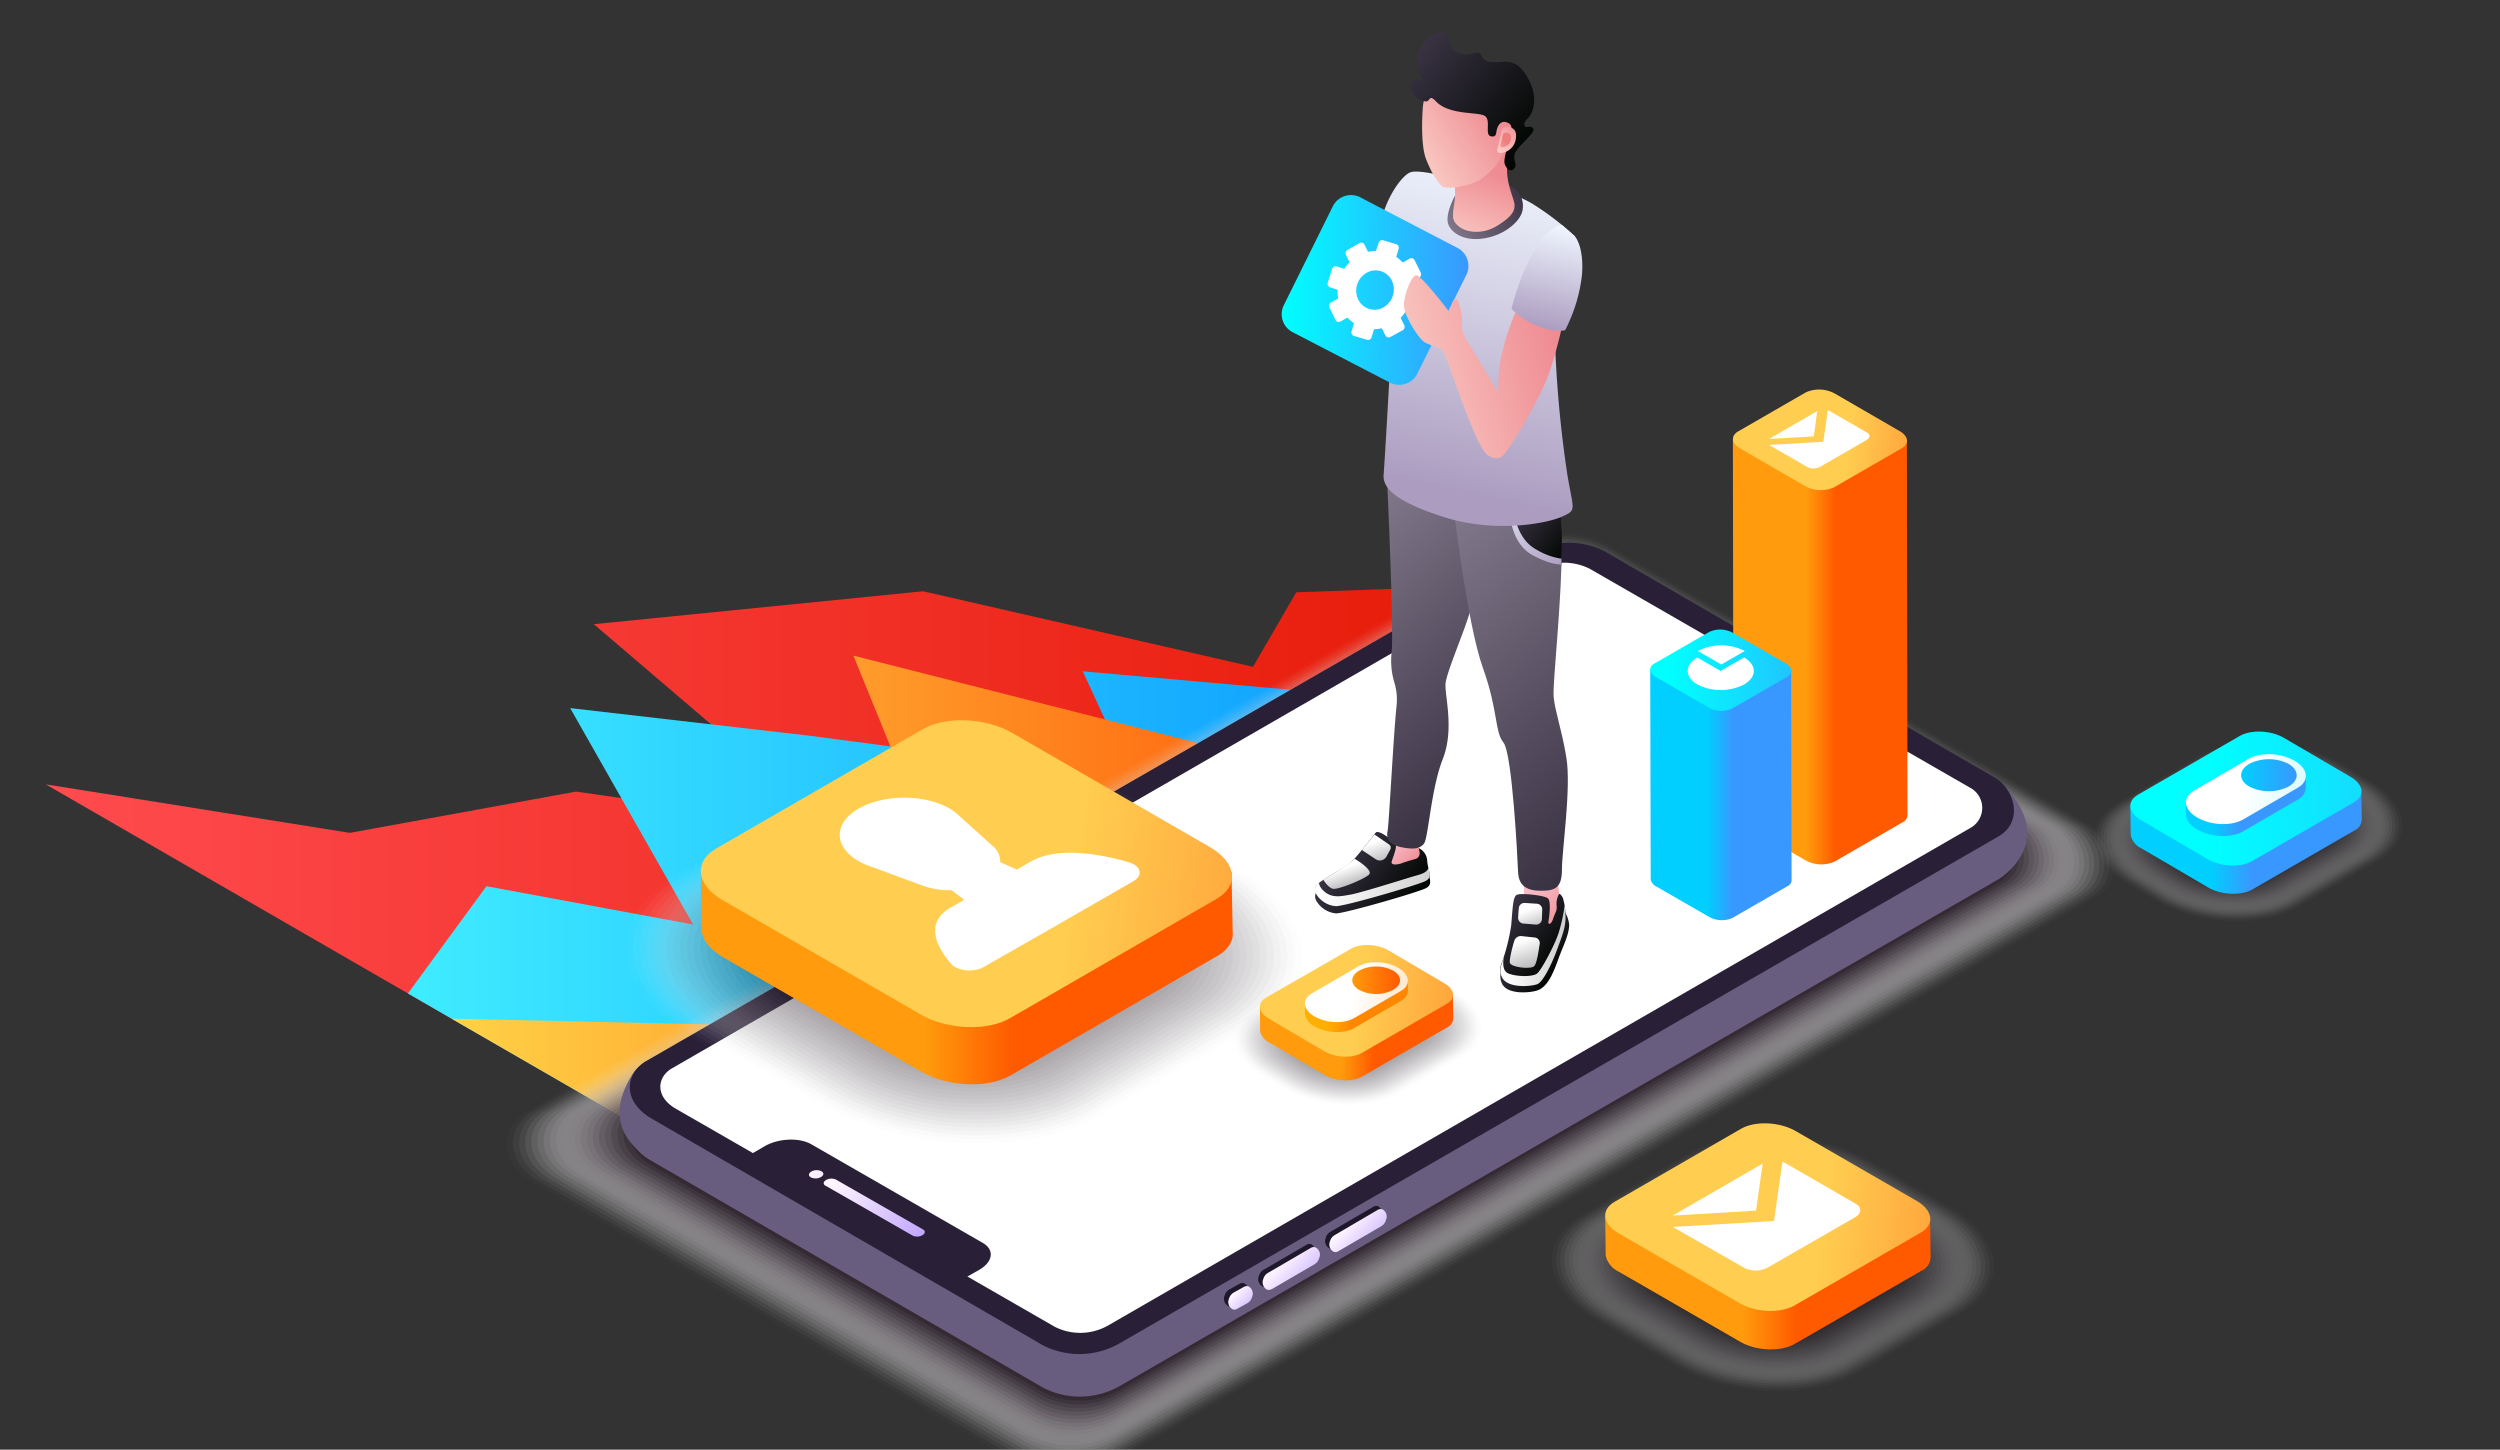 <svg xmlns="http://www.w3.org/2000/svg" xmlns:xlink="http://www.w3.org/1999/xlink" viewBox="0 0 532.35 308.69"><rect x="0" y="0" width="532.35" height="308.69" fill="#333333" stroke="none"/><defs><linearGradient id="linear-gradient" x1="299.26" y1="259.94" x2="295.01" y2="252.44" gradientUnits="userSpaceOnUse"><stop offset="0" stop-color="#fff"/><stop offset="1"/></linearGradient><linearGradient id="linear-gradient-2" x1="208.8" y1="289.01" x2="213.98" y2="280.09" xlink:href="#linear-gradient"/><linearGradient id="linear-gradient-3" x1="357.04" y1="79.95" x2="304.7" y2="85.73" xlink:href="#linear-gradient"/><linearGradient id="linear-gradient-4" x1="9.75" y1="183.2" x2="347.89" y2="183.2" gradientUnits="userSpaceOnUse"><stop offset="0" stop-color="#ff4b4f"/><stop offset="1" stop-color="#e41600"/></linearGradient><linearGradient id="linear-gradient-5" x1="86.87" y1="183.2" x2="347.89" y2="183.2" gradientUnits="userSpaceOnUse"><stop offset="0" stop-color="#3fecff"/><stop offset="1" stop-color="#0089ff"/></linearGradient><linearGradient id="linear-gradient-6" x1="67.36" y1="183.2" x2="319.07" y2="183.2" gradientUnits="userSpaceOnUse"><stop offset="0" stop-color="#ffe44f"/><stop offset="1" stop-color="#ff4700"/></linearGradient><linearGradient id="linear-gradient-7" x1="308.82" y1="254.71" x2="305.67" y2="249.15" gradientUnits="userSpaceOnUse"><stop offset="0" stop-color="#150020"/><stop offset="1" stop-color="#c0abff"/></linearGradient><linearGradient id="linear-gradient-8" x1="227.66" y1="299.87" x2="232.83" y2="290.99" xlink:href="#linear-gradient-7"/><linearGradient id="linear-gradient-9" x1="201.49" y1="268.77" x2="171.91" y2="248.79" gradientUnits="userSpaceOnUse"><stop offset="0" stop-color="#9c74ff"/><stop offset="1" stop-color="#fff6ff"/></linearGradient><linearGradient id="linear-gradient-10" x1="207.27" y1="271.4" x2="177.69" y2="251.42" xlink:href="#linear-gradient-9"/><linearGradient id="linear-gradient-11" x1="285.89" y1="281.01" x2="274.16" y2="270.26" gradientTransform="rotate(.81 417.965 186.623)" xlink:href="#linear-gradient-9"/><linearGradient id="linear-gradient-12" x1="300.01" y1="272.71" x2="288.29" y2="261.96" gradientTransform="rotate(.81 417.965 186.623)" xlink:href="#linear-gradient-9"/><linearGradient id="linear-gradient-13" x1="271.63" y1="284.14" x2="264.22" y2="277.35" gradientTransform="rotate(.81 417.965 186.623)" xlink:href="#linear-gradient-9"/><linearGradient id="linear-gradient-14" x1="300.16" y1="185.32" x2="294.73" y2="179.55" gradientUnits="userSpaceOnUse"><stop offset="0" stop-color="#ef8c93"/><stop offset="1" stop-color="#f9c7d2"/></linearGradient><linearGradient id="linear-gradient-15" x1="286.04" y1="181.35" x2="299.98" y2="192.41" gradientUnits="userSpaceOnUse"><stop offset="0" stop-color="#393243"/><stop offset="1" stop-color="#000500"/></linearGradient><linearGradient id="linear-gradient-16" x1="285.24" y1="183.66" x2="299.34" y2="194.85" xlink:href="#linear-gradient-15"/><linearGradient id="linear-gradient-17" x1="294.5" y1="184.63" x2="292.62" y2="179.28" gradientUnits="userSpaceOnUse"><stop offset="0" stop-color="#acacaf"/><stop offset="1" stop-color="#fff"/></linearGradient><linearGradient id="linear-gradient-18" x1="287.76" y1="189.42" x2="286.15" y2="184.84" xlink:href="#linear-gradient-17"/><linearGradient id="linear-gradient-19" x1="316.95" y1="197.57" x2="284.4" y2="185.17" xlink:href="#linear-gradient-17"/><linearGradient id="linear-gradient-20" x1="333.7" y1="197.64" x2="324.04" y2="187.35" xlink:href="#linear-gradient-14"/><linearGradient id="linear-gradient-21" x1="319.81" y1="194.5" x2="331.93" y2="204.12" xlink:href="#linear-gradient-15"/><linearGradient id="linear-gradient-22" x1="324.15" y1="200.06" x2="331.89" y2="206.2" xlink:href="#linear-gradient-15"/><linearGradient id="linear-gradient-23" x1="327.32" y1="198.75" x2="325.55" y2="193.7" xlink:href="#linear-gradient-17"/><linearGradient id="linear-gradient-24" x1="326.24" y1="207.12" x2="323.87" y2="200.37" xlink:href="#linear-gradient-17"/><linearGradient id="linear-gradient-25" x1="341.01" y1="202.39" x2="321.54" y2="200.74" xlink:href="#linear-gradient-17"/><linearGradient id="linear-gradient-26" x1="321.78" y1="163.39" x2="280.21" y2="116.09" gradientUnits="userSpaceOnUse"><stop offset="0" stop-color="#393243"/><stop offset="1" stop-color="#82788b"/></linearGradient><linearGradient id="linear-gradient-27" x1="350.54" y1="172.12" x2="301.25" y2="116.03" xlink:href="#linear-gradient-26"/><linearGradient id="linear-gradient-28" x1="323.79" y1="108.04" x2="334.96" y2="116.9" xlink:href="#linear-gradient-15"/><linearGradient id="linear-gradient-29" x1="331.65" y1="121.85" x2="316.66" y2="102.95" gradientUnits="userSpaceOnUse"><stop offset="0" stop-color="#ac9dc0"/><stop offset="1" stop-color="#f0f6ff"/></linearGradient><linearGradient id="linear-gradient-30" x1="308.71" y1="104.25" x2="323.84" y2="34.71" xlink:href="#linear-gradient-29"/><linearGradient id="linear-gradient-31" x1="357.04" y1="79.95" x2="304.7" y2="85.73" xlink:href="#linear-gradient-26"/><linearGradient id="linear-gradient-32" x1="324.44" y1="40.63" x2="308.56" y2="48.84" xlink:href="#linear-gradient-26"/><linearGradient id="linear-gradient-33" x1="317.66" y1="36.93" x2="311.98" y2="51.01" gradientUnits="userSpaceOnUse"><stop offset="0" stop-color="#ef8c93"/><stop offset="1" stop-color="#f9c7c0"/></linearGradient><linearGradient id="linear-gradient-34" x1="318" y1="23.34" x2="302.75" y2="33.17" xlink:href="#linear-gradient-33"/><linearGradient id="linear-gradient-35" x1="302.77" y1="9.72" x2="327.58" y2="29.41" xlink:href="#linear-gradient-15"/><linearGradient id="linear-gradient-36" x1="327.69" y1="15.11" x2="321.74" y2="19.53" gradientTransform="rotate(-8.51 403.615 48.342)" gradientUnits="userSpaceOnUse"><stop offset="0" stop-color="#ef8c93"/><stop offset="1" stop-color="#ffcdca"/></linearGradient><linearGradient id="linear-gradient-37" x1="324.05" y1="17.75" x2="319.36" y2="21.23" gradientTransform="rotate(-8.51 403.615 48.342)" gradientUnits="userSpaceOnUse"><stop offset="0" stop-color="#ef7f7d"/><stop offset="1" stop-color="#ffcdca"/></linearGradient><linearGradient id="linear-gradient-38" x1="273.09" y1="61.17" x2="312.52" y2="62.36" gradientUnits="userSpaceOnUse"><stop offset="0" stop-color="#0ff"/><stop offset="1" stop-color="#3998ff"/></linearGradient><linearGradient id="linear-gradient-39" x1="331.19" y1="72.42" x2="299.97" y2="80.88" xlink:href="#linear-gradient-33"/><linearGradient id="linear-gradient-40" x1="327.82" y1="69.75" x2="332.56" y2="47.91" xlink:href="#linear-gradient-29"/><linearGradient id="linear-gradient-41" x1="390.89" y1="138.81" x2="384.72" y2="138.81" gradientUnits="userSpaceOnUse"><stop offset="0" stop-color="#ff5a00"/><stop offset="1" stop-color="#ff9b0c"/></linearGradient><linearGradient id="linear-gradient-42" x1="444.3" y1="101.65" x2="393.79" y2="94.55" gradientUnits="userSpaceOnUse"><stop offset="0" stop-color="#ff3100"/><stop offset="1" stop-color="#ffcd50"/></linearGradient><linearGradient id="linear-gradient-43" x1="382.59" y1="273.18" x2="371.09" y2="273.18" xlink:href="#linear-gradient-41"/><linearGradient id="linear-gradient-44" x1="482.37" y1="274.1" x2="388.06" y2="260.85" xlink:href="#linear-gradient-42"/><linearGradient id="linear-gradient-45" x1="368.92" y1="169.28" x2="363.73" y2="169.28" gradientUnits="userSpaceOnUse"><stop offset="0" stop-color="#3998ff"/><stop offset="1" stop-color="#00cfff"/></linearGradient><linearGradient id="linear-gradient-46" x1="355.37" y1="142.37" x2="402.37" y2="143.8" xlink:href="#linear-gradient-38"/><linearGradient id="linear-gradient-47" x1="215.86" y1="208.3" x2="197.05" y2="208.3" xlink:href="#linear-gradient-41"/><linearGradient id="linear-gradient-48" x1="382.47" y1="210.9" x2="228.25" y2="189.22" xlink:href="#linear-gradient-42"/><linearGradient id="linear-gradient-49" x1="292.51" y1="220.74" x2="285.67" y2="220.74" xlink:href="#linear-gradient-41"/><linearGradient id="linear-gradient-50" x1="366.2" y1="223.98" x2="289.35" y2="213.18" xlink:href="#linear-gradient-42"/><linearGradient id="linear-gradient-51" x1="287.72" y1="213.39" x2="282.62" y2="213.39" gradientUnits="userSpaceOnUse"><stop offset="0" stop-color="#ff8700"/><stop offset="1" stop-color="#ffaf00"/></linearGradient><linearGradient id="linear-gradient-52" x1="344.45" y1="225" x2="288.38" y2="211.17" gradientUnits="userSpaceOnUse"><stop offset="0" stop-color="#ff8700"/><stop offset="1" stop-color="#fff"/></linearGradient><linearGradient id="linear-gradient-53" x1="298.11" y1="208.74" x2="287.96" y2="208.74" xlink:href="#linear-gradient-41"/><linearGradient id="linear-gradient-54" x1="479.35" y1="179.18" x2="470.76" y2="179.18" xlink:href="#linear-gradient-45"/><linearGradient id="linear-gradient-55" x1="470.06" y1="169.8" x2="568.98" y2="172.8" xlink:href="#linear-gradient-38"/><linearGradient id="linear-gradient-56" x1="476.94" y1="170.5" x2="470.99" y2="170.5" xlink:href="#linear-gradient-45"/><linearGradient id="linear-gradient-57" x1="543.08" y1="184.04" x2="477.71" y2="167.91" gradientUnits="userSpaceOnUse"><stop offset="0" stop-color="#3fecff"/><stop offset="1" stop-color="#fff"/></linearGradient><linearGradient id="linear-gradient-58" x1="489.05" y1="165.08" x2="477.22" y2="165.08" xlink:href="#linear-gradient-45"/><filter id="luminosity-noclip" x="93.56" y="-8371.44" width="339.04" height="32766" filterUnits="userSpaceOnUse" color-interpolation-filters="sRGB"><feFlood flood-color="#fff" result="bg"/><feBlend in="SourceGraphic" in2="bg"/></filter><filter id="luminosity-noclip-2" x="93.61" y="-8371.44" width="339.04" height="32766" filterUnits="userSpaceOnUse" color-interpolation-filters="sRGB"><feFlood flood-color="#fff" result="bg"/><feBlend in="SourceGraphic" in2="bg"/></filter><filter id="luminosity-noclip-3" x="299.65" y="-8371.44" width="35.25" height="32766" filterUnits="userSpaceOnUse" color-interpolation-filters="sRGB"><feFlood flood-color="#fff" result="bg"/><feBlend in="SourceGraphic" in2="bg"/></filter><filter id="luminosity-noclip-4" x="93.56" y="103.49" width="339.04" height="193.91" filterUnits="userSpaceOnUse" color-interpolation-filters="sRGB"><feFlood flood-color="#fff" result="bg"/><feBlend in="SourceGraphic" in2="bg"/></filter><filter id="luminosity-noclip-5" x="93.61" y="103.49" width="339.04" height="193.91" filterUnits="userSpaceOnUse" color-interpolation-filters="sRGB"><feFlood flood-color="#fff" result="bg"/><feBlend in="SourceGraphic" in2="bg"/></filter><filter id="luminosity-noclip-6" x="299.65" y="55.16" width="35.25" height="56.33" filterUnits="userSpaceOnUse" color-interpolation-filters="sRGB"><feFlood flood-color="#fff" result="bg"/><feBlend in="SourceGraphic" in2="bg"/></filter><mask id="mask" x="93.56" y="-8371.44" width="339.04" height="32766" maskUnits="userSpaceOnUse"/><mask id="mask-2" x="93.61" y="-8371.44" width="339.04" height="32766" maskUnits="userSpaceOnUse"/><mask id="mask-3" x="299.65" y="-8371.44" width="35.25" height="32766" maskUnits="userSpaceOnUse"/><mask id="mask-4" x="93.56" y="103.49" width="339.04" height="193.91" maskUnits="userSpaceOnUse"><g style="mask:url(#mask);filter:url(#luminosity-noclip-4)"><path d="M427.53 167.7c-6.48-6.55-6.69-.68-5.41 6.44l-118.68-68.8a17.44 17.44 0 0 0-16.59.51L112.71 206.17c-7.06-3.23-13.54-4.28-16.44.46-5.27 8.61-1.73 13.28 1.25 16.18a10.42 10.42 0 0 0 2.72 2.11l.15.09 121.87 70.57a17.16 17.16 0 0 0 16.31-.52L425.7 187.14s14.24-6.88 1.83-19.44Z" style="fill:url(#linear-gradient);mix-blend-mode:multiply"/></g></mask><mask id="mask-5" x="93.61" y="103.49" width="339.04" height="193.91" maskUnits="userSpaceOnUse"><g style="mask:url(#mask-2);filter:url(#luminosity-noclip-5)"><path d="M427.58 167.7c-6.48-6.55-6.69-.68-5.41 6.44l-118.68-68.8a17.44 17.44 0 0 0-16.59.51L112.76 206.17c-7.06-3.23-13.54-4.28-16.44.46-5.27 8.6-1.73 13.28 1.25 16.18a10.6 10.6 0 0 0 2.72 2.11l.15.09 121.87 70.57a17.16 17.16 0 0 0 16.31-.52l187.13-107.92s14.25-6.88 1.83-19.44Z" style="fill:url(#linear-gradient-2);mix-blend-mode:multiply"/></g></mask><mask id="mask-6" x="299.65" y="55.16" width="35.25" height="56.33" maskUnits="userSpaceOnUse"><g style="mask:url(#mask-3);filter:url(#luminosity-noclip-6)"><path d="M331.23 75.07v-.17a.7.7 0 0 1 0-.12 22.85 22.85 0 0 1-.13-2.8l-5.31-16.82S318 64 316 71.34a31.71 31.71 0 0 0-1.44 8.73s.15.55-1.2-1.61-1.36-2.71-1.36-4.2-.61-4.6-1-4.94-.92.27-.92.27l-.9 2.16s-5.82-7.64-6.91-7.64-2.77 4.53-2.64 6.56 2.51 5.82 3.79 7.18 3.64 1.28 4.5 2.3 5 18.17 8.78 23.64a18.83 18.83 0 0 0 6 5.73 40.52 40.52 0 0 0 4.36 2 23.85 23.85 0 0 0 5.52-1.43c3.21-1.44 2.49-1.26 1.22-8.66a252.24 252.24 0 0 1-2.57-26.36Z" style="fill:url(#linear-gradient-3);mix-blend-mode:multiply"/></g></mask><style>.cls-46{fill:#fff}.cls-78{fill:#f5f4f5}.cls-79{fill:#ebeaeb}.cls-78{opacity:.05}.cls-80{fill:#e0dfe0}.cls-81{fill:#d6d4d6}.cls-79{opacity:.1}.cls-82{fill:#ccc9cc}.cls-83{fill:#c2bfc2}.cls-80{opacity:.14}.cls-84{fill:#b7b4b7}.cls-85{fill:#ada9ad}.cls-81{opacity:.19}.cls-86{fill:#a39fa3}.cls-87{fill:#999499}.cls-82{opacity:.24}.cls-88{fill:#8e898e}.cls-89{fill:#847e84}.cls-83{opacity:.29}.cls-90{fill:#7a747a}.cls-91{fill:#706970}.cls-84{opacity:.33}.cls-92{fill:#655e65}.cls-93{fill:#5b545b}.cls-85{opacity:.38}.cls-94{fill:#514951}.cls-95{fill:#473e47}.cls-86{opacity:.43}.cls-96{fill:#3c333c}.cls-97{fill:#322932}.cls-87{opacity:.48}.cls-98{fill:#281e28}.cls-77{opacity:.4}.cls-42{fill:#1e182b}.cls-88{opacity:.52}.cls-89{opacity:.57}.cls-90{opacity:.62}.cls-91{opacity:.67}.cls-92{opacity:.71}.cls-93{opacity:.76}.cls-94{opacity:.81}.cls-95{opacity:.86}.cls-96{opacity:.9}.cls-97{opacity:.95}</style></defs><g style="isolation:isolate"><g id="content"><g id="_9" data-name="9"><path style="fill:url(#linear-gradient-4)" d="m9.75 167.02 131.39 75.86 206.75-119.36-71.87 2.61-9.21 15.86-70.27-16.09-70.1 7.01 50.92 43.5-54.71-7.85-48.15 8.79-64.75-10.33z"/><path style="fill:url(#linear-gradient-5)" d="m141.14 242.88-54.28-31.33 16.72-22.84 44.01 8.16-26.18-46.09 50.99 5.89 68.67 9.04-10.51-22.76 51.23 4.55 66.1-23.98-206.75 119.36z"/><path style="fill:url(#linear-gradient-6)" d="m141.14 242.88-44.96-25.96 67.87 1.51 9.08-31.72 23.8-9.73-15.2-37.37 82.55 20.95 83.61-37.04-206.75 119.36z"/></g><g id="_8" data-name="8"><g style="opacity:.9;mix-blend-mode:multiply"><path d="M111.85 236.86 321.46 116.5a21.67 21.67 0 0 1 20.6-.63L445.76 176c5.36 3.91 6.4 11.72.47 15.16L237.5 311.2a21.33 21.33 0 0 1-20.25.64l-103.69-60.07c-7.43-4.43-7.01-11.37-1.71-14.91Z" style="opacity:.02;fill:#f5f4f5;mix-blend-mode:multiply"/><path d="m113.12 236.82 208.52-119.75a21.44 21.44 0 0 1 20.4-.63L444.73 176c5.31 3.87 6.34 11.6.47 15L237.55 310.43a21.12 21.12 0 0 1-20.06.64l-102.67-59.49c-7.37-4.38-6.94-11.25-1.7-14.76Z" style="opacity:.05;fill:#ebeaeb;mix-blend-mode:multiply"/><path d="m114.39 236.78 207.43-119.15A21.26 21.26 0 0 1 342 117l101.69 59c5.25 3.84 6.26 11.49.46 14.87L237.6 309.67a20.92 20.92 0 0 1-19.86.63l-101.67-58.9c-7.29-4.34-6.87-11.15-1.68-14.62Z" style="opacity:.07;fill:#e0dfe0;mix-blend-mode:multiply"/><path d="M115.66 236.74 322 118.2a21 21 0 0 1 20-.62L442.68 176c5.2 3.8 6.2 11.38.46 14.72L237.65 308.9a20.71 20.71 0 0 1-19.67.63l-100.66-58.32c-7.22-4.3-6.8-11.03-1.66-14.47Z" style="opacity:.1;fill:#d6d4d6;mix-blend-mode:multiply"/><path d="m116.93 236.7 205.26-117.93a20.81 20.81 0 0 1 19.79-.61L441.65 176c5.15 3.75 6.14 11.26.45 14.57L237.69 308.14a20.46 20.46 0 0 1-19.46.62L118.57 251c-7.14-4.23-6.73-10.9-1.64-14.3Z" style="opacity:.12;fill:#ccc9cc;mix-blend-mode:multiply"/><path d="m118.2 236.66 204.17-117.33a20.6 20.6 0 0 1 19.59-.6L440.62 176c5.1 3.71 6.08 11.14.45 14.42l-203.33 117a20.27 20.27 0 0 1-19.27.61l-98.64-57.15c-7.08-4.25-6.67-10.88-1.63-14.22Z" style="opacity:.14;fill:#c2bfc2;mix-blend-mode:multiply"/><path d="M119.47 236.62 322.55 119.9a20.4 20.4 0 0 1 19.39-.6l97.65 56.7c5.05 3.68 6 11 .45 14.28L237.79 306.61a20.06 20.06 0 0 1-19.08.61l-97.63-56.56c-7-4.17-6.6-10.66-1.61-14.04Z" style="opacity:.17;fill:#b7b4b7;mix-blend-mode:multiply"/><path d="m120.74 236.58 202-116.11a20.16 20.16 0 0 1 19.2-.59L438.57 176c5 3.64 5.95 10.92.44 14.13L237.84 305.85a19.88 19.88 0 0 1-18.88.6l-96.63-56c-6.92-4.11-6.53-10.57-1.59-13.87Z" style="opacity:.19;fill:#ada9ad;mix-blend-mode:multiply"/><path d="M122 236.54 322.91 121a20 20 0 0 1 19-.58l95.63 55.49c4.94 3.6 5.89 10.8.43 14L237.88 305.09a19.68 19.68 0 0 1-18.68.59l-95.61-55.4c-6.86-4.08-6.46-10.48-1.59-13.74Z" style="opacity:.21;fill:#a39fa3;mix-blend-mode:multiply"/><path d="m123.28 236.5 199.81-114.9a19.78 19.78 0 0 1 18.8-.58l94.62 54.91c4.89 3.56 5.83 10.69.43 13.83l-199 114.56a19.45 19.45 0 0 1-18.48.59l-94.62-54.81c-6.78-4.04-6.39-10.37-1.56-13.6Z" style="opacity:.24;fill:#999499;mix-blend-mode:multiply"/><path d="m124.55 236.46 198.72-114.3a19.6 19.6 0 0 1 18.6-.57l93.61 54.32c4.84 3.53 5.77 10.58.43 13.69L238 303.56a19.27 19.27 0 0 1-18.29.58l-93.6-54.23c-6.73-3.99-6.34-10.26-1.56-13.45Z" style="opacity:.26;fill:#8e898e;mix-blend-mode:multiply"/><path d="m125.82 236.41 197.64-113.68a19.33 19.33 0 0 1 18.39-.56l92.6 53.73c4.79 3.49 5.71 10.46.43 13.54L238 302.79a19 19 0 0 1-18.09.58l-92.59-53.64c-6.61-3.96-6.23-10.15-1.5-13.32Z" style="opacity:.29;fill:#847e84;mix-blend-mode:multiply"/><path d="M127.09 236.37 323.64 123.3a19.1 19.1 0 0 1 18.19-.56l91.6 53.15c4.73 3.45 5.64 10.35.41 13.39L238.07 302a18.83 18.83 0 0 1-17.89.57l-91.58-53.03c-6.6-3.91-6.19-10.04-1.51-13.17Z" style="opacity:.31;fill:#7a747a;mix-blend-mode:multiply"/><path d="m128.36 236.33 195.46-112.47a19 19 0 0 1 18-.55l90.59 52.57c4.68 3.41 5.58 10.23.41 13.24l-194.7 112.15a18.63 18.63 0 0 1-17.69.56l-90.58-52.47c-6.49-3.87-6.12-9.93-1.49-13.03Z" style="opacity:.33;fill:#706970;mix-blend-mode:multiply"/><path d="M129.63 236.29 324 124.43a18.72 18.72 0 0 1 17.79-.55l89.58 52c4.63 3.38 5.52 10.12.41 13.1L238.17 300.5a18.42 18.42 0 0 1-17.5.56l-89.56-51.89c-6.43-3.83-6.06-9.82-1.48-12.88Z" style="opacity:.36;fill:#655e65;mix-blend-mode:multiply"/><path d="M130.9 236.25 324.18 125a18.49 18.49 0 0 1 17.59-.54l88.57 51.39c4.58 3.34 5.46 10 .4 13L238.21 299.74a18.21 18.21 0 0 1-17.3.55L132.36 249c-6.36-3.8-5.99-9.72-1.46-12.75Z" style="opacity:.38;fill:#5b545b;mix-blend-mode:multiply"/><path d="m132.17 236.21 192.19-110.65a18.28 18.28 0 0 1 17.39-.53l87.56 50.81c4.53 3.3 5.4 9.89.4 12.8L238.26 299a18 18 0 0 1-17.1.55l-87.55-50.75c-6.28-3.74-5.91-9.6-1.44-12.59Z" style="opacity:.4;fill:#514951;mix-blend-mode:multiply"/><path d="m133.44 236.17 191.1-110a18.11 18.11 0 0 1 17.19-.53l86.56 50.22c4.47 3.27 5.33 9.78.39 12.66L238.31 298.21a17.8 17.8 0 0 1-16.91.54l-86.53-50.14c-6.21-3.69-5.87-9.48-1.43-12.44Z" style="opacity:.43;fill:#473e47;mix-blend-mode:multiply"/><path d="m134.71 236.13 190-109.43a17.85 17.85 0 0 1 17-.52l85.55 49.63c4.42 3.23 5.27 9.67.39 12.51L238.36 297.45a17.6 17.6 0 0 1-16.71.53l-85.53-49.55c-6.12-3.66-5.78-9.38-1.41-12.3Z" style="opacity:.45;fill:#3c333c;mix-blend-mode:multiply"/><path d="m136 236.09 188.91-108.83a17.67 17.67 0 0 1 16.79-.51l84.53 49.05c4.37 3.18 5.21 9.55.38 12.36L238.4 296.68a17.37 17.37 0 0 1-16.51.53l-84.52-49c-6.06-3.58-5.71-9.21-1.37-12.12Z" style="opacity:.48;fill:#322932;mix-blend-mode:multiply"/><path d="m137.25 236.05 187.84-108.22a17.44 17.44 0 0 1 16.59-.51l83.52 48.47c4.32 3.14 5.15 9.43.38 12.21L238.45 295.92a17.16 17.16 0 0 1-16.31.52l-83.52-48.38c-5.98-3.57-5.62-9.16-1.37-12.01Z" style="opacity:.5;fill:#281e28;mix-blend-mode:multiply"/></g><path d="M427.14 167.72s-6.29-.7-5 6.42l-80.34-46.61a17.42 17.42 0 0 0-16.58.51L151.07 228.36c-7-3.23-13.53-4.28-16.44.46-5.27 8.61-1.72 13.28 1.25 16.18a10.77 10.77 0 0 0 2.72 2.11l.15.09 83.52 48.38a17.16 17.16 0 0 0 16.31-.52l187.13-107.92s12.38-7.52 1.43-19.42Z" style="fill:#695d7f"/><g style="mask:url(#mask-4)"><path d="M427.13 167.72s-6.29-.7-5 6.42l-80.33-46.61a17.42 17.42 0 0 0-16.58.51L151.06 228.36c-7.05-3.23-13.53-4.28-16.44.46-5.27 8.61-1.72 13.28 1.25 16.18a10.77 10.77 0 0 0 2.72 2.11l.15.09 83.52 48.38a17.16 17.16 0 0 0 16.31-.52L425.7 187.14s12.42-7.14 1.43-19.42Z" style="fill:url(#linear-gradient-7);opacity:.4;mix-blend-mode:multiply"/></g><g style="mask:url(#mask-5)"><path d="M427.18 167.72s-6.29-.7-5 6.42l-80.32-46.61a17.44 17.44 0 0 0-16.59.51L151.11 228.36c-7.05-3.23-13.53-4.28-16.43.46-5.27 8.61-1.73 13.28 1.24 16.18a10.66 10.66 0 0 0 2.73 2.11l.15.09 83.51 48.38a17.16 17.16 0 0 0 16.31-.52l187.13-107.92s12.19-7.39 1.43-19.42Z" style="fill:url(#linear-gradient-8);opacity:.5;mix-blend-mode:multiply"/></g><path d="m137.28 226.12 187.84-108.21a17.44 17.44 0 0 1 16.59-.51l83.53 48.46c4.31 3.15 5.15 9.44.38 12.21L238.49 286a17.15 17.15 0 0 1-16.32.52l-83.51-48.38c-5.99-3.58-5.66-9.14-1.38-12.02Z" style="fill:#292038"/><path d="m172.73 250.74-.1-.06c-.54-.31-.48-.85.14-1.21a2.31 2.31 0 0 1 2.09-.09l.1.06c.54.31.47.85-.15 1.2a2.33 2.33 0 0 1-2.08.1Z" style="fill:url(#linear-gradient-9)"/><path d="m194.34 263.11-18.58-10.64c-.54-.3-.47-.84.14-1.2a2.35 2.35 0 0 1 2.09-.1l18.58 10.64c.53.31.47.85-.15 1.21a2.29 2.29 0 0 1-2.08.09Z" style="fill:url(#linear-gradient-10)"/><path class="cls-42" d="M279.16 264.92a1.2 1.2 0 0 0-.87.1l-9.23 5.37a2.27 2.27 0 0 0-1 1.32 1.75 1.75 0 0 0 .85 2.26 1.2 1.2 0 0 0 .85-.09l.09-.05 9-5.26a2.17 2.17 0 0 0 1.09-1.39 1.75 1.75 0 0 0-.78-2.26Z"/><path d="M280.07 265.59a1.23 1.23 0 0 0-.86.09l-9.21 5.37a2.21 2.21 0 0 0-1 1.32 1.76 1.76 0 0 0 .85 2.26 1.17 1.17 0 0 0 .84-.09h.08l9.05-5.27a2.14 2.14 0 0 0 1.09-1.38 1.74 1.74 0 0 0-.84-2.3Z" style="fill:url(#linear-gradient-11)"/><path class="cls-42" d="M293.39 256.83a1.23 1.23 0 0 0-.86.09l-9.23 5.37a2.21 2.21 0 0 0-1 1.32 1.75 1.75 0 0 0 .85 2.25 1.2 1.2 0 0 0 .85-.08h.08l9-5.27a2.14 2.14 0 0 0 1.09-1.38 1.74 1.74 0 0 0-.78-2.3Z"/><path d="M294.31 257.49a1.17 1.17 0 0 0-.86.1l-9.24 5.41a2.17 2.17 0 0 0-1 1.32 1.74 1.74 0 0 0 .85 2.26 1.17 1.17 0 0 0 .84-.09l.08-.05 9.05-5.27a2.14 2.14 0 0 0 1.09-1.38 1.74 1.74 0 0 0-.81-2.3Z" style="fill:url(#linear-gradient-12)"/><path class="cls-42" d="M264.89 273.24a1.23 1.23 0 0 0-.86.09l-2.26 1.25a2.13 2.13 0 0 0-1 1.32 1.74 1.74 0 0 0 .85 2.26 1.17 1.17 0 0 0 .84-.09h.08l2.07-1.15a2.14 2.14 0 0 0 1.09-1.38 1.74 1.74 0 0 0-.81-2.3Z"/><path d="M265.81 273.9a1.2 1.2 0 0 0-.87.1l-2.25 1.25a2.22 2.22 0 0 0-1 1.32 1.74 1.74 0 0 0 .85 2.26 1.17 1.17 0 0 0 .84-.09l.08-.05 2.07-1.14a2.14 2.14 0 0 0 1.09-1.38 1.75 1.75 0 0 0-.81-2.27Z" style="fill:url(#linear-gradient-13)"/><path class="cls-46" d="m419.41 167.68-80.88-46.56a12.22 12.22 0 0 0-11.62.36L142.83 227.64c-3 2-3.23 5.91 1 8.41l16.49 9.48 2.5-1.45c2.94-1.7 7.37-1.89 9.92-.43l36.51 21c2.55 1.46 2.23 4-.7 5.73l-2.55 1.44 18.65 10.73a12 12 0 0 0 11.43-.37l183.6-105.94a4.87 4.87 0 0 0-.27-8.56Z"/></g><g id="_7" data-name="7"><path style="fill:url(#linear-gradient-14)" d="m301.64 178.75.95 3.82-5.22 5.37-4.87-2.62 2.55-6.07 2.5-2.02 4.09 1.52z"/><path d="M293 177.23c.83-.41 2.91 1.37 3.92 2s-.54 3.74-.6 4.37 1.18.59 2.22.2c.73-.28 1.94-.63 2.84-.88a1.25 1.25 0 0 0 .89-1.5l-.19-.83a3.12 3.12 0 0 1 1.83 2.79c.24 2.26 1.19 3.44-.41 4.27s-17.79 5.28-19.1 5.34-3.25-1.64-3.77-2.61-.9-1.51.21-2.36c1.38-1.06 5.7-3.39 7-4.58s5.16-6.21 5.16-6.21Z" style="fill:url(#linear-gradient-15)"/><path d="M303.63 189.13c1.24-.65.95-1.51.65-2.91-.24 1.19-1.77 1.48-3.38 2s-11.15 3.5-13.34 3.85c-1.78.29-3.62.77-5.28-.53a3.23 3.23 0 0 1-1.39-2.22 1.87 1.87 0 0 0-.51 2.63 5.42 5.42 0 0 0 4.15 2.55c1.96-.03 17.47-4.5 19.1-5.37Z" style="fill:url(#linear-gradient-16)"/><path d="m292.68 177.7 3.08 2.11a.81.81 0 0 1 .3 1.07l-.81 1.48a1.6 1.6 0 0 1-2.25.64l-3-2Z" style="fill:url(#linear-gradient-17)"/><path d="m288.43 182.85-.47.47a72.06 72.06 0 0 1-6.17 4s.95 1.64 2 1.93 6.65-2 7.71-3-3.07-3.4-3.07-3.4Z" style="fill:url(#linear-gradient-18)"/><path d="M303.54 187.61c1.24-.64.95-1.5.65-2.9-.25 1.19-1.78 1.48-3.38 1.95s-11.15 3.5-13.34 3.86c-1.78.29-3.62.77-5.28-.53-1.36-1.07-1.31-2-1.31-2a1.66 1.66 0 0 0-.59 2.42 5.4 5.4 0 0 0 4.15 2.55c1.96.04 17.5-4.52 19.1-5.35Z" style="fill:url(#linear-gradient-19)"/><path style="fill:url(#linear-gradient-20)" d="m324.47 186.95.08 4.45 3.92 9.13 2.52-.35 1.35-7.26-.73-5.97h-7.14z"/><path d="M321.8 197c.34-4.12.39-6 1.18-6.45s6 .09 6.68.79.19 4.25.06 4.91.56.76 1-.61c.51-1.55.9-1.65.73-3a4.12 4.12 0 0 1 .56-2.31s.35 0 .78.87a12.18 12.18 0 0 1 .54 4.23c0 2.15-1 4.49-1.88 6.89-1.13 3.11-3 6.76-4.17 7.15-1.54.51-5.91.87-7.3-1.18a3.38 3.38 0 0 1-.25-3.1 41.87 41.87 0 0 0 2.07-8.19Z" style="fill:url(#linear-gradient-21)"/><path d="M333.18 194.09a34.2 34.2 0 0 1-1.19 5.59c-.7 2.51-3.75 8.25-4.69 8.95s-4.33.71-6.09 0-.92-3.7-.92-3.7c-.22.69-.42 1.28-.54 1.71a3.41 3.41 0 0 0 .25 3.11c1.39 2.05 5.75 1.67 7.3 1.17 2.35-.74 3.56-4 4.69-7.12.87-2.4 2.15-4.78 2.15-6.93a6.82 6.82 0 0 0-.96-2.78Z" style="fill:url(#linear-gradient-22)"/><path d="m323.41 193.35-.15 2a1.23 1.23 0 0 0 1.12 1.31l2.63.22a1.22 1.22 0 0 0 1.33-1.17l.06-2a1.22 1.22 0 0 0-1.14-1.27l-2.55-.17a1.22 1.22 0 0 0-1.3 1.08Z" style="fill:url(#linear-gradient-23)"/><path d="M324 199.33a1.44 1.44 0 0 0-1.54 1c-.46 1.45-1.11 4.14-.95 4.69.31 1 4.36 1.38 5.13.77.61-.49 1-3.32 1.23-4.84a1.18 1.18 0 0 0-1-1.31Z" style="fill:url(#linear-gradient-24)"/><path d="M333.18 192.72a34.11 34.11 0 0 1-1.18 5.58c-.7 2.52-3.75 8.26-4.69 9s-4.33.7-6.09 0-.92-3.7-.92-3.7c-.22.69-.42 1.28-.54 1.71a3.38 3.38 0 0 0 .25 3.1c1.39 2 5.76 1.69 7.3 1.18 1.17-.39 3-4 4.17-7.15.87-2.4 1.88-4.74 1.88-6.89a21.22 21.22 0 0 0-.18-2.83Z" style="fill:url(#linear-gradient-25)"/><path d="M295.39 102.75s1.47 31.81.93 36.28a16.14 16.14 0 0 0 .61 6.36 12.4 12.4 0 0 1 .47 4.73c-.73 7-1.61 25.37-1.94 26.9-.4 1.9.9 3 3.07 3.41s3.75.43 4.69-.79 1.5-11.66 4-18 .42-13.42.59-16 4.6-12.45 5.55-16.65 1.14-19.09 1.14-19.09Z" style="fill:url(#linear-gradient-26)"/><path d="M309.59 108.71s2.9 24.41 6.18 33.52 2.48 13.58 4.37 15.88 3 24.69 3.12 27.57 1.76 4 4.87 4 4.47-.68 4.47-4.61 2-17.32.95-23.69-2.44-9.88-2.71-13 1.76-19.9 1.76-33.57-5.42-14.49-5.42-14.49Z" style="fill:url(#linear-gradient-27)"/><path d="M326.3 118c4.06 2.24 6.2 2 6.2 2 .06-1.83.1-3.65.1-5.42a31.56 31.56 0 0 0-1-8.43l-9.92 4.51s.56 5.13 4.62 7.34Z" style="fill:url(#linear-gradient-28)"/><path d="M327.11 117c-3.1-1.7-4.13-5.1-4.45-6.61l-.94.42s.52 5.15 4.58 7.38 6.2 2 6.2 2v-1.22a14.48 14.48 0 0 1-5.39-1.97Z" style="fill:url(#linear-gradient-29)"/><path d="M307.74 37.59s-5.59-1.53-7.4-.9S295 42.2 294 47.7s2.06 29.24 2.06 29.24-1.16 20.94-1.43 24.09c-.21 2.45 1.54 5.42 12.59 9s22.15 1.44 25.36 0 2.48-1.26 1.22-8.66a246.93 246.93 0 0 1-2.59-26.33c-.19-6 4.12-24.75 4.12-24.75a58.71 58.71 0 0 0-8.67-6.68c-5.66-3.67-18.92-6.02-18.92-6.02Z" style="fill:url(#linear-gradient-30)"/><g style="mask:url(#mask-6)"><path d="M331.23 75.07v-.17a.7.7 0 0 1 0-.12 22.85 22.85 0 0 1-.13-2.8l-5.31-16.82S318 64 316 71.34a31.71 31.71 0 0 0-1.44 8.73s.15.55-1.2-1.61-1.36-2.71-1.36-4.2-.61-4.6-1-4.94-.92.27-.92.27l-.9 2.16s-5.82-7.64-6.91-7.64-2.77 4.53-2.64 6.56 2.51 5.82 3.79 7.18 3.64 1.28 4.5 2.3 5 18.17 8.78 23.64a18.83 18.83 0 0 0 6 5.73 40.52 40.52 0 0 0 4.36 2 23.85 23.85 0 0 0 5.52-1.43c3.21-1.44 2.49-1.26 1.22-8.66a252.24 252.24 0 0 1-2.57-26.36Z" style="fill:url(#linear-gradient-31)"/></g><path d="M309.81 41.7s-2.3 4.14-1.35 6.22 3.88 3.57 8 2.76c4.5-.89 7.49-3.93 7.76-6a4.75 4.75 0 0 0-1.2-4.06 6.89 6.89 0 0 0-2.79-1.62Z" style="fill:url(#linear-gradient-32)"/><path d="M309.4 37.91a12.42 12.42 0 0 1 .28 5.28c-.46 3.11-.5 3.83 1 5.05s4.92 1.85 8.22-.22 3.61-3.21 3.61-4.38-1.85-4.51-1.58-8.26a68 68 0 0 1 .87-6.91l.71-3.15-3-1.31Z" style="fill:url(#linear-gradient-33)"/><path d="M304.85 18.73c-1.45.88-1.83 3.07-1.92 4.76-.18 3.08-.25 8 .79 10.54 1.58 3.88 2.85 5.28 3.52 5.77s5.78 0 8.23-1.76a13.29 13.29 0 0 0 5.26-6.93 9.14 9.14 0 0 0-.36-5.56l-13.9-6.82Z" style="fill:url(#linear-gradient-34)"/><path d="M321.5 26.4s-1.27-1-2.17 0c-1.14 1.31-.2 2.85-1.76 2.64s0-3.38-1.35-4.33-7.58-.11-10.43-3.11c-1.58-1.68-1.17.09-2.23 0a4 4 0 0 1-3.18-2.78c-.27-1.35.81-2.43 2-1.83l.86.34s-2.57-3.11-.95-6.63 4.46-4.21 5.32-3.52C309.17 8.4 308 10 310 11s3.21.44 4.2.27c1.55-.27 1.11 1.33 2.5 1.76 2.64.81 5.37-1.35 8.06 2.64 3.06 4.56 1.84 8.14.67 9.41-.68.73-1 1.12-.76 1.73s1.44-.31 1.85.64-3.66 3.85-4 5.41.68 2.1-.07 3-1.55.2-2-.81.75-4.34.75-4.34 1.34-3.31.3-4.31Z" style="fill:url(#linear-gradient-35)"/><path d="M318.82 31.85a.6.6 0 0 0 .66.73 3.48 3.48 0 0 0 3.31-3.13c.33-2.29-1.31-2.45-2.25-2.35a.86.86 0 0 0-.77.68Z" style="fill:url(#linear-gradient-36)"/><path d="M319.52 30.94a.34.34 0 0 0 .37.41 1.94 1.94 0 0 0 1.86-1.76c.19-1.29-.73-1.38-1.26-1.32a.48.48 0 0 0-.43.38Z" style="fill:url(#linear-gradient-37)"/><path d="m296 81.48-20.76-10.75a4.31 4.31 0 0 1-1.87-5.73l10.41-21a4.32 4.32 0 0 1 5.84-2l20.74 10.8a4.31 4.31 0 0 1 1.88 5.74l-10.42 21a4.31 4.31 0 0 1-5.82 1.94Z" style="fill:url(#linear-gradient-38)"/><path class="cls-46" d="M298.67 70.33a.85.85 0 0 0 .34-1.1l-.77-1.55a8.22 8.22 0 0 0 1.12-1.39l1.61.51a.8.8 0 0 0 1-.55l.92-2.9a.79.79 0 0 0-.49-1l-1.61-.5a8.37 8.37 0 0 0-.13-1.87l1.52-.85a.85.85 0 0 0 .34-1.1l-1.31-2.65a.74.74 0 0 0-1-.33l-1.51.85a7.82 7.82 0 0 0-1.39-1.19l.52-1.71a.79.79 0 0 0-.51-1l-2.76-.83a.8.8 0 0 0-1 .56l-.56 1.7a7.59 7.59 0 0 0-1.7.2l-.76-1.56a.75.75 0 0 0-1-.32l-2.59 1.46a.84.84 0 0 0-.34 1.09l.77 1.56a7.84 7.84 0 0 0-1.12 1.39l-1.61-.51a.79.79 0 0 0-1 .54l-.92 2.9a.8.8 0 0 0 .49 1l1.61.51a8.41 8.41 0 0 0 .13 1.87l-1.52.85a.84.84 0 0 0-.34 1.09l1.31 2.66a.74.74 0 0 0 1 .32l1.51-.85a8.32 8.32 0 0 0 1.4 1.2l-.51 1.7a.79.79 0 0 0 .5 1l2.76.82a.79.79 0 0 0 1-.55l.51-1.7a8 8 0 0 0 1.68-.2l.76 1.55a.74.74 0 0 0 1 .32Zm-9.45-6.56a4.38 4.38 0 0 1 1.78-5.68 3.83 3.83 0 0 1 5.38 1.67 4.39 4.39 0 0 1-1.77 5.68 3.84 3.84 0 0 1-5.39-1.67Z"/><path d="m309.4 64.1-.9 2.17s-5.82-7.65-6.9-7.65-2.78 4.53-2.64 6.57 2.5 5.82 3.79 7.17 3.64 1.29 4.49 2.3 6.88 20.71 9.65 22.34 3.52-.41 4.95-2.44 6.49-10.63 8.05-15.16 2.71-9.75 2.71-9.75l-9.75-3.45a47.43 47.43 0 0 0-2.71 7.85 31.09 31.09 0 0 0-1.08 9.68S314 75.13 312.63 73s-1.35-2.71-1.29-4.2-.6-4.6-1-4.94-.94.24-.94.24Z" style="fill:url(#linear-gradient-39)"/><path d="M321.86 65.73a56.52 56.52 0 0 1 2.62-7.92c1.35-2.91 3-6.3 4.8-8a6.63 6.63 0 0 1 3.32-1.9l2.75 2.4s2 2.14 1.51 8.3a33.78 33.78 0 0 1-3.59 11.71s-2.5.61-6.22-1.08a14.84 14.84 0 0 1-5.19-3.51Z" style="fill:url(#linear-gradient-40)"/></g><g id="_6" data-name="6"><path d="m406.18 173.35-.13-79.79H369l.12 79.45a1 1 0 0 0 0 .34 2.69 2.69 0 0 0 1.51 1.84l13.82 8a6.94 6.94 0 0 0 6.23.26l14.41-8.33a1.76 1.76 0 0 0 1.09-1.77Z" style="fill:url(#linear-gradient-41)"/><path d="m405 95.43-14.42 8.32a6.88 6.88 0 0 1-6.23-.26l-13.82-8c-1.84-1.07-2-2.68-.45-3.6l14.42-8.32a6.91 6.91 0 0 1 6.23.25l13.82 8c1.85 1.08 2.05 2.69.45 3.61Z" style="fill:url(#linear-gradient-42)"/><path class="cls-46" d="m386.22 92.92.75-5.37h-.05L377 93.31a1.34 1.34 0 0 0-.23.16Z"/><path class="cls-46" d="m388.26 94.07-11.51.68.14.1 8 4.62a3 3 0 0 0 2.67-.06l9.93-5.73c.76-.44.81-1.13.1-1.54l-8-4.62-.38-.16Z"/></g><g id="_5" data-name="5"><g class="cls-77"><path class="cls-78" d="m417.85 279.5-22.18 12.81c-10 5.79-27.56 5.06-39.14-1.63L340 281.12c-11.58-6.69-12.84-16.81-2.81-22.6l22.19-12.81c10-5.79 27.56-5.06 39.14 1.63L415 256.9c11.63 6.69 12.89 16.81 2.85 22.6Z"/><path class="cls-79" d="m417.05 279.29-21.74 12.55c-9.84 5.68-27 5-38.38-1.59l-16.23-9.37c-11.36-6.56-12.59-16.48-2.76-22.16l21.75-12.55c9.83-5.68 27-5 38.37 1.59l16.24 9.37c11.35 6.56 12.59 16.48 2.75 22.16Z"/><path class="cls-80" d="m416.25 279.08-21.31 12.3c-9.64 5.56-26.47 4.87-37.6-1.56l-15.91-9.18c-11.13-6.43-12.34-16.15-2.7-21.71L360 246.62c9.63-5.56 26.47-4.86 37.6 1.56l15.91 9.19c11.17 6.42 12.38 16.14 2.74 21.71Z"/><path class="cls-81" d="m415.44 278.87-20.87 12.05c-9.44 5.45-25.93 4.76-36.83-1.53l-15.58-9c-10.9-6.29-12.08-15.81-2.64-21.26l20.87-12c9.44-5.45 25.93-4.77 36.83 1.52l15.58 9c10.9 6.24 12.08 15.76 2.64 21.22Z"/><path class="cls-82" d="m414.64 278.65-20.43 11.8c-9.25 5.34-25.39 4.67-36.06-1.49l-15.26-8.81c-10.67-6.16-11.83-15.48-2.59-20.82l20.44-11.8c9.24-5.33 25.38-4.66 36.06 1.5l15.25 8.81c10.67 6.16 11.83 15.48 2.59 20.81Z"/><path class="cls-83" d="m413.84 278.44-20 11.55c-9 5.22-24.84 4.56-35.29-1.47l-14.93-8.61c-10.44-6-11.57-15.16-2.53-20.38l20-11.54c9-5.23 24.84-4.57 35.28 1.46l14.93 8.62c10.45 6.03 11.58 15.15 2.54 20.37Z"/><path class="cls-84" d="m413 278.23-19.56 11.29c-8.84 5.11-24.3 4.47-34.51-1.43l-14.6-8.43c-10.22-5.9-11.33-14.82-2.48-19.93l19.56-11.29c8.84-5.11 24.3-4.47 34.51 1.43l14.61 8.43c10.24 5.9 11.35 14.82 2.47 19.93Z"/><path class="cls-85" d="m412.23 278-19.12 11c-8.65 5-23.76 4.37-33.75-1.4l-14.27-8.24c-10-5.77-11.07-14.49-2.43-19.48l19.13-11c8.65-5 23.75-4.37 33.74 1.39l14.28 8.25c9.98 5.78 11.07 14.48 2.42 19.48Z"/><path class="cls-86" d="m411.43 277.81-18.69 10.79c-8.45 4.88-23.21 4.26-33-1.37l-13.95-8.06c-9.76-5.63-10.82-14.15-2.37-19l18.69-10.79c8.45-4.88 23.21-4.27 33 1.37l13.95 8c9.76 5.66 10.82 14.18 2.37 19.06Z"/><path class="cls-87" d="m410.62 277.6-18.24 10.53c-8.26 4.77-22.68 4.17-32.21-1.33l-13.62-7.87c-9.53-5.5-10.56-13.82-2.31-18.59l18.25-10.54c8.25-4.76 22.67-4.16 32.2 1.34l13.62 7.86c9.53 5.51 10.57 13.83 2.31 18.6Z"/><path class="cls-88" d="M409.82 277.39 392 287.67c-8.06 4.65-22.13 4.07-31.43-1.3l-13.3-7.68c-9.3-5.37-10.31-13.5-2.25-18.15l17.81-10.28c8.05-4.65 22.12-4.07 31.43 1.3l13.29 7.68c9.32 5.37 10.33 13.49 2.27 18.15Z"/><path class="cls-89" d="m409 277.17-17.38 10c-7.86 4.54-21.58 4-30.66-1.27l-13-7.49c-9.07-5.23-10.06-13.16-2.2-17.7l17.38-10c7.85-4.53 21.58-4 30.65 1.27l13 7.49c9.1 5.24 10.08 13.17 2.21 17.7Z"/><path class="cls-90" d="m408.21 277-16.93 9.78c-7.66 4.42-21 3.87-29.89-1.24l-12.64-7.3c-8.85-5.11-9.81-12.83-2.15-17.25l16.94-9.78c7.66-4.42 21-3.87 29.88 1.24l12.65 7.3c8.84 5.06 9.8 12.79 2.14 17.25Z"/><path class="cls-91" d="m407.41 276.75-16.5 9.53c-7.46 4.3-20.5 3.76-29.11-1.21L349.48 278c-8.62-5-9.56-12.5-2.09-16.81l16.5-9.53c7.46-4.31 20.49-3.77 29.11 1.21l12.32 7.11c8.62 4.94 9.55 12.46 2.09 16.77Z"/><path class="cls-92" d="m406.61 276.54-16.07 9.27c-7.26 4.2-20 3.67-28.34-1.17l-12-6.93c-8.39-4.84-9.3-12.17-2-16.36l16.07-9.27c7.26-4.2 19.95-3.67 28.34 1.17l12 6.93c8.39 4.82 9.26 12.17 2 16.36Z"/><path class="cls-93" d="m405.8 276.33-15.62 9c-7.07 4.08-19.41 3.57-27.57-1.14l-11.67-6.74c-8.16-4.71-9.05-11.84-2-15.92l15.63-9c7.06-4.08 19.41-3.57 27.57 1.14l11.66 6.74c8.2 4.71 9.07 11.84 2 15.92Z"/><path class="cls-94" d="m405 276.12-15.19 8.76c-6.87 4-18.87 3.47-26.8-1.11l-11.34-6.54c-7.93-4.58-8.79-11.51-1.92-15.48l15.19-8.75c6.87-4 18.86-3.47 26.8 1.11l11.33 6.54c7.93 4.57 8.8 11.5 1.93 15.47Z"/><path class="cls-95" d="m404.2 275.91-14.75 8.51c-6.68 3.85-18.33 3.37-26-1.08l-11-6.36c-7.7-4.44-8.54-11.17-1.86-15l14.75-8.52c6.67-3.85 18.32-3.37 26 1.08l11 6.36c7.66 4.43 8.53 11.15 1.86 15.01Z"/><path class="cls-96" d="M403.39 275.69 389.08 284c-6.47 3.73-17.78 3.27-25.26-1l-10.68-6.17c-7.48-4.32-8.29-10.84-1.82-14.58l14.32-8.26c6.47-3.74 17.78-3.27 25.25 1l10.69 6.17c7.47 4.27 8.29 10.84 1.81 14.53Z"/><path class="cls-97" d="m402.59 275.48-13.88 8c-6.27 3.63-17.24 3.17-24.48-1l-10.36-6c-7.25-4.19-8-10.52-1.76-14.14l13.88-8c6.27-3.62 17.23-3.17 24.48 1l10.36 6c7.25 4.19 8.03 10.52 1.76 14.14Z"/><path class="cls-98" d="M401.79 275.27 388.35 283c-6.08 3.51-16.7 3.07-23.72-1l-10-5.8c-7-4.05-7.78-10.18-1.7-13.69l13.44-7.76c6.07-3.51 16.69-3.07 23.71 1l10 5.79c7.02 4.09 7.78 10.22 1.71 13.73Z"/></g><path d="M411.1 267.38 411 259h-69.18l.09 8.16v.21a5.1 5.1 0 0 0 2.82 3.44l25.8 14.89c3.44 2 8.65 2.2 11.63.48l26.92-15.54a3.31 3.31 0 0 0 2.02-3.26Z" style="fill:url(#linear-gradient-43)"/><path d="M409 262.48 382.09 278c-3 1.72-8.19 1.5-11.63-.49l-25.8-14.89c-3.44-2-3.82-5-.83-6.72l26.91-15.54c3-1.72 8.2-1.5 11.64.49l25.79 14.89c3.45 2.02 3.83 5.02.83 6.74Z" style="fill:url(#linear-gradient-44)"/><path class="cls-46" d="m373.93 257.79 1.41-10-.11.05-18.52 10.7a2.43 2.43 0 0 0-.44.3Z"/><path class="cls-46" d="m377.75 260-21.49 1.26c.09.06.16.13.26.19l14.94 8.55a5.51 5.51 0 0 0 5-.11L395 259.22c1.43-.82 1.51-2.11.18-2.88l-14.93-8.62a3.67 3.67 0 0 0-.7-.29Z"/></g><g id="_4" data-name="4"><path d="m381.5 187.28-.1-44.66h-30l.1 44.39a1.22 1.22 0 0 0 0 .27 2.21 2.21 0 0 0 1.22 1.5l11.19 6.45a5.58 5.58 0 0 0 5.05.21l11.67-6.74a1.43 1.43 0 0 0 .87-1.42Z" style="fill:url(#linear-gradient-45)"/><path d="m380.55 144.13-11.67 6.74a5.61 5.61 0 0 1-5.05-.21l-11.18-6.46c-1.5-.86-1.66-2.17-.37-2.91l11.72-6.74a5.56 5.56 0 0 1 5 .21l11.19 6.46c1.49.86 1.66 2.16.36 2.91Z" style="fill:url(#linear-gradient-46)"/><path class="cls-46" d="M361.44 140c-2.74 1.59-2.74 4.16 0 5.75a11 11 0 0 0 9.95 0c2.75-1.59 2.75-4.16 0-5.75l-5 2.88Z"/><path class="cls-46" d="m361.53 138.62 5 2.88 5-2.88a11 11 0 0 0-10 0Z"/></g><g id="_3" data-name="3"><g class="cls-77"><path class="cls-78" d="M269.46 219.09 235 239c-15.62 9-42.89 7.88-60.92-2.53l-25.77-14.87c-18-10.41-20-26.16-4.37-35.17l34.52-19.93c15.61-9 42.88-7.88 60.91 2.52l25.77 14.88c17.98 10.43 19.94 26.18 4.32 35.19Z"/><path class="cls-79" d="m268.21 218.76-33.83 19.54c-15.31 8.83-42 7.72-59.71-2.48l-25.27-14.58c-17.67-10.21-19.59-25.64-4.28-34.48L179 167.23c15.31-8.84 42-7.73 59.71 2.47l25.27 14.59c17.62 10.2 19.54 25.63 4.23 34.47Z"/><path class="cls-80" d="m267 218.43-33.15 19.14c-15 8.66-41.2 7.58-58.51-2.42l-24.76-14.29c-17.32-10-19.2-25.12-4.2-33.78l33.16-19.15c15-8.65 41.19-7.57 58.51 2.43l24.75 14.29c17.28 10 19.2 25.12 4.2 33.78Z"/><path class="cls-81" d="m265.71 218.1-32.47 18.75c-14.69 8.48-40.35 7.42-57.31-2.37l-24.25-14c-17-9.79-18.8-24.61-4.11-33.09L180 168.64c14.69-8.48 40.35-7.42 57.31 2.38l24.25 14c17 9.79 18.84 24.6 4.15 33.08Z"/><path class="cls-82" d="m264.46 217.77-31.79 18.36c-14.38 8.3-39.51 7.26-56.11-2.32l-23.74-13.71c-16.61-9.59-18.41-24.09-4-32.39l31.8-18.36c14.38-8.31 39.5-7.26 56.11 2.32l23.73 13.71c16.54 9.62 18.38 24.09 4 32.39Z"/><path class="cls-83" d="m263.21 217.44-31.11 18c-14.08 8.12-38.66 7.11-54.91-2.28L154 219.72c-16.25-9.38-18-23.57-3.94-31.7l31.11-18c14.08-8.13 38.66-7.11 54.91 2.27l23.23 13.41c16.21 9.43 17.98 23.62 3.9 31.74Z"/><path class="cls-84" d="m262 217.12-30.43 17.57c-13.77 7.95-37.82 6.95-53.71-2.23l-22.76-13.12c-15.9-9.18-17.63-23.06-3.86-31l30.44-17.57c13.76-7.95 37.81-6.95 53.7 2.23l22.73 13.12c15.89 9.17 17.62 23.05 3.89 31Z"/><path class="cls-85" d="M260.71 216.79 231 234c-13.46 7.77-37 6.79-52.51-2.18L156.24 219c-15.55-9-17.23-22.54-3.77-30.31l29.75-17.18c13.46-7.77 37-6.8 52.51 2.18l22.21 12.82c15.54 8.93 17.23 22.49 3.77 30.28Z"/><path class="cls-86" d="m259.46 216.46-29.07 16.78c-13.15 7.6-36.12 6.64-51.31-2.12l-21.71-12.54c-15.18-8.76-16.83-22-3.68-29.62l29.07-16.78c13.16-7.6 36.13-6.64 51.31 2.12l21.71 12.54c15.22 8.76 16.83 22.03 3.68 29.62Z"/><path class="cls-87" d="m258.21 216.13-28.39 16.39c-12.85 7.42-35.28 6.49-50.11-2.07l-21.2-12.24c-14.83-8.57-16.44-21.52-3.59-28.93l28.39-16.4c12.84-7.41 35.28-6.48 50.11 2.08l21.19 12.24c14.83 8.56 16.44 21.51 3.6 28.93Z"/><path class="cls-88" d="m257 215.8-27.71 16c-12.54 7.24-34.43 6.33-48.91-2l-20.69-11.94c-14.47-8.36-16.05-21-3.51-28.24l27.71-16c12.54-7.24 34.43-6.33 48.91 2l20.69 11.94c14.43 8.36 16.01 21 3.51 28.24Z"/><path class="cls-89" d="m255.71 215.47-27 15.61c-12.23 7.06-33.59 6.17-47.71-2l-20.18-11.65c-14.12-8.15-15.65-20.48-3.43-27.54l27-15.61c12.23-7.06 33.58-6.18 47.7 2l20.19 11.65c14.13 8.15 15.66 20.48 3.43 27.54Z"/><path class="cls-90" d="m254.46 215.14-26.35 15.22c-11.92 6.88-32.74 6-46.51-1.93l-19.67-11.36c-13.77-7.95-15.26-20-3.34-26.85L184.94 175c11.92-6.89 32.74-6 46.51 1.92l19.67 11.36c13.77 7.96 15.26 19.98 3.34 26.86Z"/><path class="cls-91" d="m253.21 214.81-25.67 14.82c-11.61 6.71-31.9 5.87-45.31-1.87l-19.16-11.07c-13.41-7.74-14.87-19.45-3.26-26.16l25.68-14.82c11.61-6.7 31.89-5.86 45.3 1.88L250 188.66c13.37 7.74 14.82 19.45 3.21 26.15Z"/><path class="cls-92" d="m252 214.48-25 14.43c-11.31 6.53-31.05 5.71-44.11-1.82l-18.65-10.78c-13.06-7.53-14.47-18.93-3.17-25.46l25-14.43c11.31-6.53 31.05-5.71 44.11 1.83L248.79 189c13.06 7.56 14.47 19 3.21 25.48Z"/><path class="cls-93" d="m250.71 214.15-24.31 14c-11 6.35-30.21 5.55-42.9-1.78l-18.16-10.48c-12.69-7.33-14.07-18.42-3.08-24.77l24.32-14c11-6.35 30.2-5.56 42.9 1.78l18.15 10.47c12.7 7.35 14.08 18.44 3.08 24.78Z"/><path class="cls-94" d="m249.46 213.83-23.63 13.64c-10.69 6.17-29.36 5.4-41.7-1.73l-17.65-10.19c-12.34-7.12-13.68-17.9-3-24.07l23.63-13.65c10.69-6.17 29.36-5.39 41.7 1.73l17.65 10.19c12.35 7.13 13.69 17.9 3 24.08Z"/><path class="cls-95" d="m248.21 213.5-23 13.25c-10.38 6-28.52 5.24-40.5-1.68l-17.14-9.89c-12-6.92-13.29-17.39-2.91-23.39l23-13.25c10.38-6 28.51-5.24 40.5 1.68l17.13 9.89c12 6.89 13.3 17.39 2.92 23.39Z"/><path class="cls-96" d="M247 213.17 224.69 226c-10.07 5.81-27.67 5.08-39.3-1.63l-16.63-9.6c-11.63-6.72-12.89-16.88-2.82-22.69l22.27-12.86c10.07-5.82 27.67-5.09 39.3 1.63l16.63 9.6c11.63 6.74 12.86 16.9 2.86 22.72Z"/><path class="cls-97" d="m245.71 212.84-21.59 12.46c-9.77 5.64-26.82 4.94-38.1-1.58l-16.12-9.3c-11.28-6.51-12.5-16.36-2.74-22L188.75 180c9.77-5.64 26.83-4.94 38.1 1.58l16.12 9.3c11.28 6.47 12.51 16.32 2.74 21.96Z"/><path class="cls-98" d="m244.46 212.51-20.91 12.07c-9.46 5.46-26 4.78-36.9-1.53L171 214c-10.92-6.31-12.11-15.84-2.65-21.3l20.91-12.08c9.46-5.46 26-4.77 36.9 1.53l15.61 9c10.96 6.36 12.15 15.9 2.69 21.36Z"/></g><path d="m262.48 198.23-.24-12.52h-113l.15 12.17v.35c.26 2 1.82 4 4.62 5.63l42.18 24.35c5.63 3.25 14.14 3.6 19 .79l44-25.41c2.48-1.42 3.55-3.36 3.29-5.36Z" style="fill:url(#linear-gradient-47)"/><path d="m259.06 191.41-44 25.41c-4.87 2.82-13.39 2.46-19-.79l-42.18-24.35c-5.63-3.25-6.24-8.17-1.37-11l44-25.41c4.87-2.82 13.39-2.47 19 .78l42.18 24.36c5.63 3.27 6.24 8.18 1.37 11Z" style="fill:url(#linear-gradient-48)"/><path class="cls-46" d="M240.29 183.58c-5.73-1.65-15-3.46-20.82-.11l-2.93 1.69-3.54-1.56a4.51 4.51 0 0 0-1.79-3.61l-6.9-6.22c-.16-.16-.33-.31-.51-.47l-.14-.12a10.25 10.25 0 0 0-1.41-1c-5.36-3.09-14-3.09-19.4 0s-5.36 8.11 0 11.21a15 15 0 0 0 1.61.78l.22.08c.31.13.63.24 1 .35l10.67 3.95a16.77 16.77 0 0 0 6.26 1l2.71 2.05-2.91 1.67c-5.82 3.37-2.7 8.73.16 12 1.32 1.52 4.81 1.85 6.89.65l15.63-8.92.68-.4 15.65-9c2.07-1.25 1.5-3.26-1.13-4.02Z"/></g><g id="_2" data-name="2"><g class="cls-77"><path class="cls-78" d="m312.33 225.18-14.21 8.2c-6.43 3.71-17.65 3.25-25.08-1l-5.14-3.07c-7.42-4.28-8.23-10.77-1.8-14.48l14.21-8.2c6.43-3.71 17.65-3.25 25.07 1l5.15 3.07c7.47 4.3 8.23 10.77 1.8 14.48Z"/><path class="cls-79" d="m311.82 225-13.93 8c-6.31 3.64-17.31 3.18-24.59-1l-4.93-2.95c-7.28-4.2-8.07-10.55-1.77-14.19l13.93-8c6.3-3.64 17.31-3.18 24.58 1l4.94 2.95c7.28 4.24 8.07 10.59 1.77 14.19Z"/><path class="cls-80" d="m311.3 224.91-13.65 7.88c-6.17 3.56-17 3.11-24.09-1l-4.72-2.79c-7.13-4.12-7.91-10.34-1.73-13.91l13.65-7.88c6.17-3.56 16.95-3.12 24.08 1l4.73 2.83c7.13 4.07 7.9 10.3 1.73 13.87Z"/><path class="cls-81" d="m310.79 224.77-13.37 7.72c-6.05 3.49-16.61 3-23.6-1l-4.52-2.71c-7-4-7.74-10.13-1.69-13.62l13.39-7.7c6-3.49 16.61-3.05 23.59 1l4.52 2.71c6.96 4.01 7.72 10.11 1.68 13.6Z"/><path class="cls-82" d="m310.27 224.63-13.09 7.56c-5.92 3.42-16.26 3-23.1-1l-4.31-2.58c-6.83-4-7.58-9.92-1.66-13.34l13.09-7.56c5.92-3.42 16.27-3 23.1 1l4.31 2.59c6.84 3.95 7.58 9.92 1.66 13.33Z"/><path class="cls-83" d="M309.76 224.5 297 231.89c-5.8 3.35-15.92 2.93-22.61-.93l-4.1-2.47c-6.69-3.86-7.42-9.71-1.62-13.05l12.81-7.4c5.79-3.34 15.91-2.92 22.6.94l4.1 2.47c6.64 3.86 7.37 9.7 1.58 13.05Z"/><path class="cls-84" d="m309.24 224.36-12.53 7.24c-5.66 3.27-15.56 2.86-22.11-.92l-3.89-2.35c-6.54-3.77-7.25-9.49-1.59-12.76l12.53-7.24c5.67-3.27 15.57-2.86 22.11.92l3.89 2.35c6.55 3.78 7.26 9.49 1.59 12.76Z"/><path class="cls-85" d="m308.73 224.23-12.25 7.07c-5.54 3.2-15.22 2.8-21.62-.9l-3.68-2.22c-6.4-3.7-7.09-9.28-1.55-12.48l12.25-7.07c5.54-3.2 15.22-2.8 21.61.89l3.69 2.23c6.39 3.69 7.09 9.25 1.55 12.48Z"/><path class="cls-86" d="m308.21 224.09-12 6.91c-5.41 3.13-14.87 2.74-21.12-.87l-3.44-2.13c-6.25-3.61-6.93-9.07-1.52-12.19l12-6.91c5.41-3.13 14.87-2.74 21.12.87l3.48 2.11c6.27 3.63 6.9 9.12 1.48 12.21Z"/><path class="cls-87" d="m307.7 224-11.7 6.71c-5.29 3-14.52 2.67-20.63-.86l-3.26-2c-6.11-3.53-6.77-8.86-1.48-11.91l11.69-6.75c5.28-3.05 14.52-2.67 20.62.85l3.27 2c6.11 3.53 6.79 8.86 1.49 11.96Z"/><path class="cls-88" d="m307.18 223.82-11.41 6.59c-5.16 3-14.17 2.6-20.13-.84l-3.05-1.86c-6-3.44-6.61-8.64-1.45-11.62l11.41-6.59c5.16-3 14.17-2.61 20.13.83l3.06 1.87c5.96 3.44 6.6 8.64 1.44 11.62Z"/><path class="cls-89" d="m306.67 223.69-11.13 6.42c-5 2.91-13.83 2.54-19.64-.81l-2.85-1.75c-5.81-3.35-6.44-8.43-1.41-11.33l11.13-6.43c5-2.91 13.83-2.54 19.64.81l2.85 1.75c5.81 3.35 6.44 8.43 1.41 11.34Z"/><path class="cls-90" d="m306.15 223.55-10.85 6.26c-4.9 2.84-13.47 2.48-19.14-.79l-2.64-1.62c-5.66-3.27-6.28-8.22-1.37-11.05l10.85-6.27c4.9-2.83 13.48-2.48 19.14.8l2.64 1.62c5.67 3.27 6.28 8.22 1.37 11.05Z"/><path class="cls-91" d="m305.64 223.42-10.57 6.1c-4.78 2.76-13.13 2.41-18.65-.78l-2.43-1.5c-5.52-3.18-6.12-8-1.34-10.77l10.57-6.1c4.78-2.76 13.13-2.41 18.65.78l2.43 1.5c5.52 3.18 6.12 8.01 1.34 10.77Z"/><path class="cls-92" d="m305.12 223.28-10.28 5.94c-4.66 2.69-12.79 2.35-18.16-.75l-2.22-1.38c-5.37-3.11-6-7.8-1.3-10.49l10.29-5.94c4.65-2.68 12.78-2.35 18.15.76l2.22 1.38c5.37 3.1 5.96 7.79 1.3 10.48Z"/><path class="cls-93" d="m304.61 223.14-10 5.78c-4.53 2.62-12.43 2.29-17.66-.73l-2-1.26c-5.23-3-5.8-7.58-1.27-10.2l10-5.77c4.53-2.62 12.43-2.29 17.66.73l2 1.26c5.23 3.05 5.8 7.58 1.27 10.19Z"/><path class="cls-94" d="m304.1 223-9.73 5.62c-4.4 2.54-12.09 2.22-17.17-.72l-1.8-1.13c-5.08-2.94-5.63-7.38-1.23-9.92l9.72-5.61c4.4-2.54 12.09-2.23 17.17.71l1.8 1.14c5.08 2.91 5.64 7.38 1.24 9.91Z"/><path class="cls-95" d="m303.58 222.87-9.45 5.46c-4.27 2.47-11.74 2.16-16.67-.69l-1.59-1c-4.94-2.85-5.47-7.16-1.2-9.63l9.45-5.45c4.27-2.47 11.74-2.16 16.67.69l1.59 1c4.94 2.85 5.47 7.16 1.2 9.62Z"/><path class="cls-96" d="M303.07 222.74 293.9 228c-4.15 2.4-11.39 2.1-16.18-.67l-1.38-.9c-4.79-2.76-5.31-6.94-1.17-9.34l9.17-5.29c4.15-2.4 11.39-2.1 16.18.67l1.38.9c4.79 2.79 5.31 6.97 1.17 9.37Z"/><path class="cls-97" d="m302.55 222.6-8.89 5.13c-4 2.33-11 2-15.68-.65l-1.18-.77c-4.64-2.68-5.14-6.74-1.12-9.06l8.89-5.13c4-2.32 11-2 15.68.65l1.17.78c4.65 2.68 5.15 6.73 1.13 9.05Z"/><path class="cls-98" d="m302 222.47-8.61 5c-3.9 2.25-10.7 2-15.19-.63l-1-.66c-4.49-2.59-5-6.52-1.09-8.77l8.61-5c3.89-2.25 10.7-2 15.19.63l1 .66c4.53 2.59 5.02 6.52 1.09 8.77Z"/></g><path d="m309.45 216.59-.09-5.15-41.08 3.05.06 5v.14a3.45 3.45 0 0 0 1.9 2.32l11.9 7c2.32 1.34 5.83 1.48 7.84.33l18.12-10.47a2.23 2.23 0 0 0 1.35-2.22Z" style="fill:url(#linear-gradient-49)"/><path d="m308.05 213.78-18.12 10.46c-2 1.16-5.52 1-7.84-.32l-11.9-7c-2.32-1.34-2.57-3.37-.56-4.52l18.12-10.4c2-1.16 5.52-1 7.83.33l11.9 7c2.32 1.27 2.57 3.29.57 4.45Z" style="fill:url(#linear-gradient-50)"/><g id="_16" data-name="16"><path d="m299.79 208.8-.91.27a5.67 5.67 0 0 0-1.15-.87c-2.48-1.45-6.25-1.61-8.4-.35l-8.78 5.1-2.66.81v2.11a3.56 3.56 0 0 0 2.05 2.7c2.49 1.45 6.25 1.61 8.41.35l10-5.81a2.54 2.54 0 0 0 1.45-2.09Z" style="fill:url(#linear-gradient-51)"/><path d="m298.34 211-10 5.8c-2.16 1.26-5.92 1.1-8.41-.35-2.49-1.45-2.76-3.65-.6-4.91l10-5.81c2.15-1.25 5.92-1.1 8.4.36 2.49 1.46 2.76 3.66.61 4.91Z" style="fill:url(#linear-gradient-52)"/><path d="M296.62 206.67c2 1.14 2 3 0 4.14a7.94 7.94 0 0 1-7.17 0c-2-1.15-2-3 0-4.14a7.88 7.88 0 0 1 7.17 0Z" style="fill:url(#linear-gradient-53)"/></g></g><g id="_1" data-name="1"><g class="cls-77"><path class="cls-78" d="m506.36 183.35-17 9.82c-7.69 4.44-21.13 3.88-30-1.25l-6.16-3.67c-8.89-5.13-9.85-12.89-2.16-17.33l17-9.82c7.69-4.44 21.13-3.89 30 1.24l6.16 3.66c8.89 5.15 9.85 12.91 2.16 17.35Z"/><path class="cls-79" d="m505.74 183.19-16.67 9.62c-7.54 4.36-20.71 3.81-29.42-1.22l-5.91-3.53c-8.71-5-9.66-12.63-2.11-17l16.67-9.62c7.54-4.36 20.71-3.81 29.42 1.22l5.91 3.53c8.71 5.04 9.66 12.64 2.11 17Z"/><path class="cls-80" d="m505.13 183-16.34 9.44c-7.39 4.26-20.3 3.73-28.83-1.2l-5.66-3.39c-8.53-4.92-9.46-12.37-2.07-16.64l16.34-9.43c7.39-4.27 20.3-3.74 28.83 1.19l5.66 3.39c8.53 4.95 9.46 12.4 2.07 16.64Z"/><path class="cls-81" d="m504.51 182.86-16 9.24c-7.24 4.18-19.88 3.66-28.24-1.17l-5.41-3.24c-8.36-4.83-9.26-12.13-2-16.31l16-9.24c7.23-4.17 19.88-3.65 28.24 1.18l5.4 3.24c8.34 4.82 9.25 12.12 2.01 16.3Z"/><path class="cls-82" d="m503.9 182.7-15.67 9.05c-7.09 4.09-19.47 3.57-27.65-1.15l-5.16-3.1c-8.18-4.72-9.07-11.87-2-16l15.66-9c7.09-4.09 19.47-3.57 27.65 1.15l5.16 3.1c8.2 4.71 9.11 11.86 2.01 15.95Z"/><path class="cls-83" d="M503.28 182.54 488 191.39c-6.94 4-19.05 3.5-27.06-1.12l-4.91-3c-8-4.62-8.87-11.61-1.94-15.62l15.33-8.85c6.94-4 19.05-3.5 27.06 1.12l4.91 3c7.95 4.62 8.82 11.61 1.89 15.62Z"/><path class="cls-84" d="m502.66 182.38-15 8.65c-6.79 3.92-18.64 3.43-26.47-1.09l-4.66-2.81c-7.83-4.52-8.68-11.36-1.9-15.28l15-8.66c6.78-3.92 18.63-3.42 26.47 1.1l4.65 2.81c7.85 4.52 8.7 11.36 1.91 15.28Z"/><path class="cls-85" d="m502.05 182.21-14.66 8.47c-6.64 3.83-18.22 3.35-25.88-1.07l-4.4-2.67c-7.66-4.42-8.49-11.11-1.86-14.94l14.66-8.46c6.63-3.83 18.21-3.35 25.87 1.07l4.41 2.67c7.66 4.42 8.49 11.1 1.86 14.93Z"/><path class="cls-86" d="m501.43 182.05-14.33 8.27c-6.48 3.74-17.79 3.27-25.28-1l-4.15-2.52c-7.49-4.32-8.3-10.85-1.82-14.59l14.33-8.27c6.48-3.74 17.8-3.27 25.28 1.05l4.16 2.52c7.48 4.27 8.29 10.8 1.81 14.54Z"/><path class="cls-87" d="m500.82 181.89-14 8.08c-6.32 3.65-17.38 3.19-24.69-1l-3.9-2.37c-7.31-4.22-8.1-10.6-1.78-14.26l14-8.07c6.32-3.66 17.38-3.2 24.69 1l3.9 2.37c7.31 4.21 8.1 10.6 1.78 14.25Z"/><path class="cls-88" d="m500.2 181.73-13.66 7.88c-6.17 3.57-17 3.12-24.1-1l-3.65-2.23c-7.13-4.12-7.91-10.35-1.73-13.91l13.65-7.89c6.18-3.56 17-3.11 24.1 1l3.66 2.23c7.13 4.12 7.91 10.35 1.73 13.92Z"/><path class="cls-89" d="m499.58 181.56-13.32 7.7c-6 3.47-16.55 3-23.5-1l-3.41-2.09c-7-4-7.71-10.09-1.69-13.57l13.34-7.67c6-3.48 16.55-3 23.51 1l3.39 2.07c6.95 4 7.71 10.09 1.68 13.56Z"/><path class="cls-90" d="m499 181.4-13 7.5c-5.87 3.39-16.13 3-22.91-1l-3.18-1.9c-6.78-3.92-7.52-9.84-1.64-13.23l13-7.5c5.87-3.39 16.13-3 22.92.95l3.15 1.94c6.76 3.93 7.5 9.84 1.66 13.24Z"/><path class="cls-91" d="m498.35 181.24-12.65 7.3c-5.72 3.31-15.72 2.89-22.32-.92l-2.91-1.8c-6.61-3.81-7.32-9.58-1.6-12.89l12.65-7.3c5.72-3.3 15.72-2.89 22.32.92l2.91 1.8c6.61 3.82 7.32 9.59 1.6 12.89Z"/><path class="cls-92" d="m497.74 181.08-12.32 7.11c-5.57 3.21-15.3 2.81-21.73-.9l-2.69-1.65c-6.43-3.72-7.13-9.34-1.56-12.55l12.35-7.09c5.57-3.22 15.3-2.81 21.73.9l2.65 1.65c6.44 3.7 7.14 9.31 1.57 12.53Z"/><path class="cls-93" d="m497.12 180.92-12 6.91c-5.42 3.13-14.88 2.74-21.14-.87l-2.41-1.51c-6.25-3.61-6.93-9.08-1.51-12.21l12-6.91c5.41-3.13 14.88-2.74 21.14.87l2.4 1.51c6.26 3.61 6.94 9.08 1.52 12.21Z"/><path class="cls-94" d="m496.5 180.75-11.64 6.73c-5.27 3-14.47 2.66-20.55-.85l-2.16-1.37c-6.08-3.51-6.74-8.82-1.47-11.86l11.64-6.73c5.27-3 14.47-2.65 20.55.86l2.16 1.36c6.08 3.51 6.74 8.82 1.47 11.86Z"/><path class="cls-95" d="m495.89 180.59-11.31 6.53c-5.12 3-14.05 2.58-20-.83l-1.9-1.21c-5.91-3.42-6.55-8.57-1.44-11.53l11.35-6.55c5.12-3 14.05-2.58 20 .83l1.9 1.22c5.87 3.43 6.51 8.59 1.4 11.54Z"/><path class="cls-96" d="m495.27 180.43-11 6.34c-5 2.86-13.64 2.5-19.37-.81l-1.65-1.07c-5.73-3.31-6.36-8.32-1.39-11.18l11-6.34c5-2.86 13.63-2.5 19.37.8l1.65 1.08c5.73 3.31 6.35 8.31 1.39 11.18Z"/><path class="cls-97" d="M494.65 180.27 484 186.41c-4.82 2.78-13.22 2.43-18.78-.78l-1.4-.93c-5.56-3.21-6.16-8.06-1.35-10.84l10.64-6.14c4.81-2.78 13.22-2.43 18.77.78l1.41.93c5.57 3.21 6.18 8.06 1.36 10.84Z"/><path class="cls-98" d="m494 180.11-10.3 5.94c-4.67 2.7-12.81 2.36-18.19-.75l-1.15-.78c-5.38-3.11-6-7.81-1.31-10.5l10.31-6c4.66-2.69 12.8-2.35 18.18.75l1.15.79c5.42 3.16 6.01 7.86 1.31 10.55Z"/></g><path d="m502.92 174.22-.12-6.17-49.16 3.65.07 6v.17a4.12 4.12 0 0 0 2.28 2.78l14.26 8.35c2.78 1.6 7 1.78 9.38.39l21.68-12.52a2.69 2.69 0 0 0 1.61-2.65Z" style="fill:url(#linear-gradient-54)"/><path d="m501.23 170.86-21.69 12.52c-2.4 1.39-6.6 1.21-9.37-.39l-14.25-8.34c-2.77-1.6-3.07-4-.67-5.42l21.69-12.52c2.4-1.38 6.6-1.21 9.37.39l14.25 8.34c2.77 1.61 3.07 4.03.67 5.42Z" style="fill:url(#linear-gradient-55)"/><g id="_16-2" data-name="16"><path d="m491 165.15-1.06.32a6.34 6.34 0 0 0-1.34-1c-2.9-1.69-7.28-1.87-9.79-.41l-10.25 6-3.1.95v2.46c0 1.1.85 2.25 2.39 3.15 2.9 1.69 7.29 1.88 9.8.41l11.65-6.77a3 3 0 0 0 1.69-2.44Z" style="fill:url(#linear-gradient-56)"/><path d="m489.32 167.72-11.65 6.77c-2.51 1.47-6.9 1.29-9.8-.41-2.9-1.69-3.22-4.25-.7-5.72l11.65-6.77c2.51-1.47 6.89-1.29 9.79.41 2.9 1.69 3.22 4.25.71 5.72Z" style="fill:url(#linear-gradient-57)"/><path d="M487.32 162.66c2.31 1.34 2.31 3.5 0 4.83a9.26 9.26 0 0 1-8.36 0c-2.31-1.33-2.31-3.49 0-4.83a9.26 9.26 0 0 1 8.36 0Z" style="fill:url(#linear-gradient-58)"/></g></g></g></g></svg>
